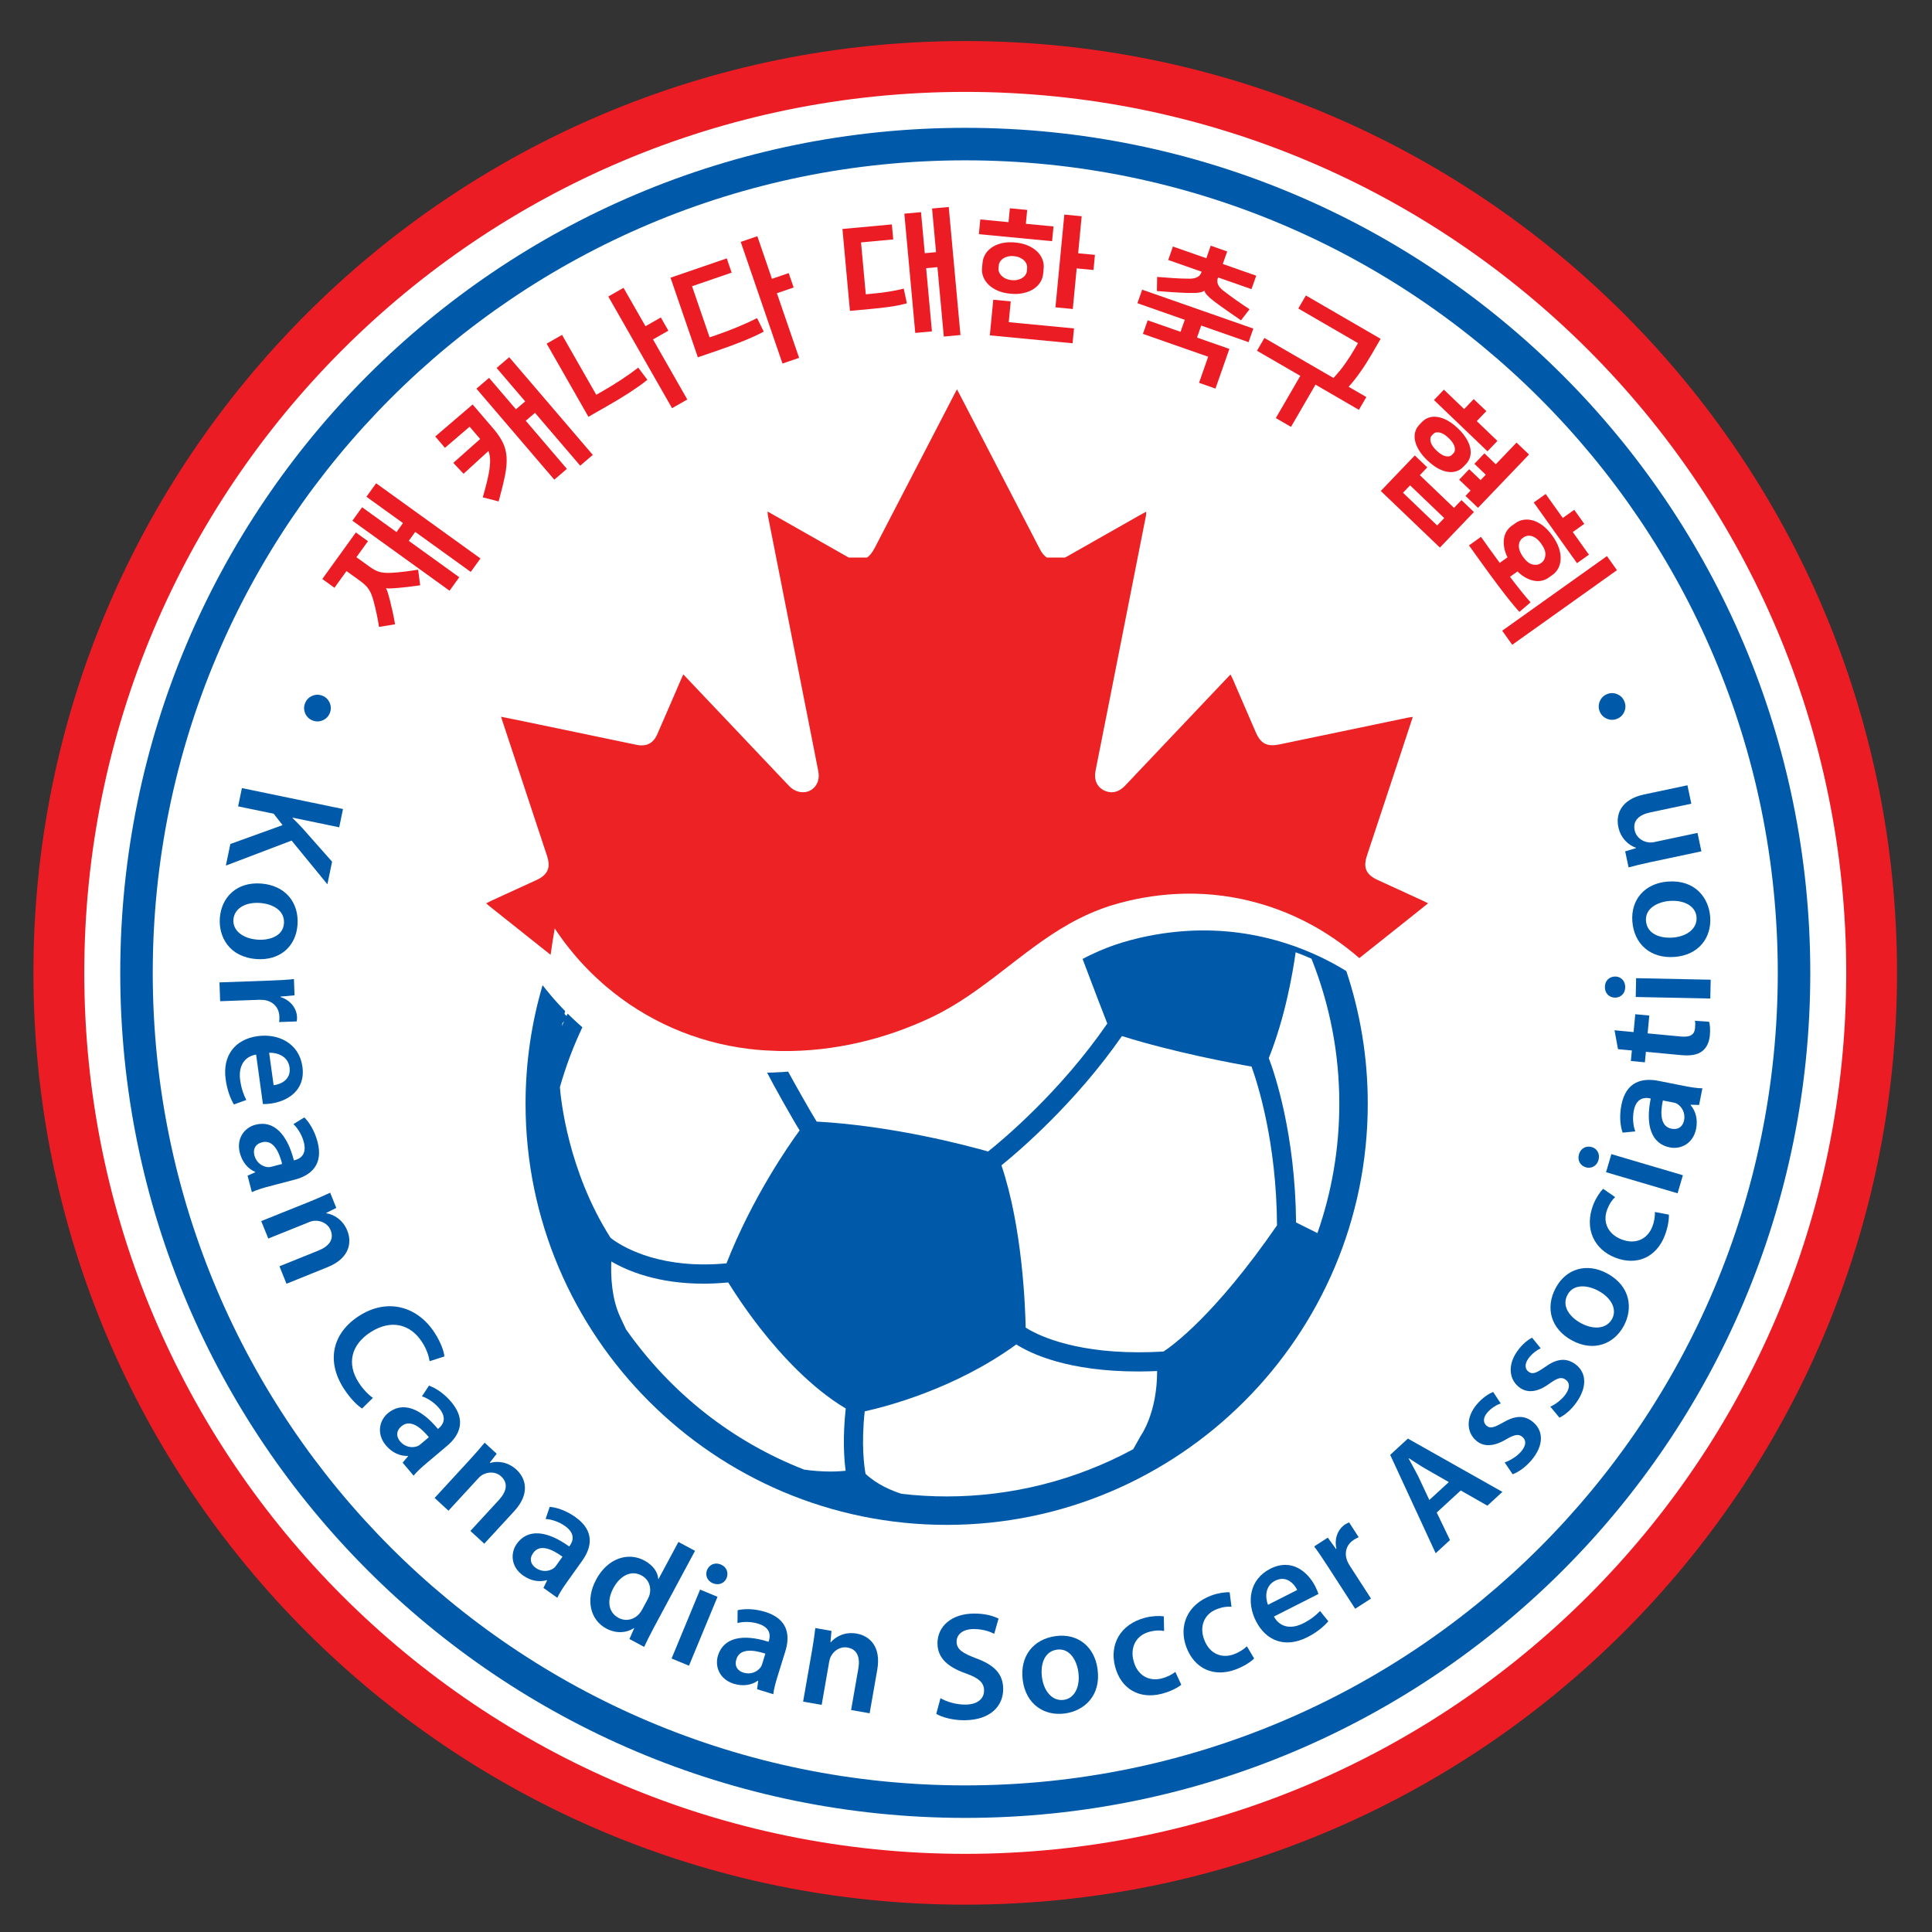<?xml version="1.0" encoding="utf-8"?>
<!-- Generator: Adobe Illustrator 25.4.1, SVG Export Plug-In . SVG Version: 6.00 Build 0)  -->
<svg version="1.1" xmlns="http://www.w3.org/2000/svg" xmlns:xlink="http://www.w3.org/1999/xlink" x="0px" y="0px"
	 viewBox="0 0 800 800" style="enable-background:new 0 0 800 800;" xml:space="preserve">
<rect x="0" y="0" width="800" height="800" fill="#333333" stroke="none"/>
<style type="text/css">
	.st0{display:none;}
	.st1{display:inline;}
	.st2{fill:#FFFFFF;}
	.st3{fill:#F6B856;}
	.st4{fill:#FF0000;}
	.st5{fill:#0350A0;}
	.st6{fill:#160D00;}
	.st7{fill:#C0C0C0;}
	.st8{fill:#4D4D4D;}
	.st9{fill:#424242;}
	.st10{fill:#0E0E0E;}
	.st11{fill:#EC1C24;}
	.st12{fill:#005AA9;}
	.st13{fill:#EC2224;}
</style>
<g id="Layer_1" class="st0">
</g>
<g id="Layer_2">
	<circle class="st2" cx="402" cy="403" r="375"/>
	<g>
		<path class="st11" d="M399.69,17C186.6,17,13.84,189.74,13.84,402.84c0,213.09,172.75,385.84,385.84,385.84
			s385.84-172.75,385.84-385.84C785.53,189.74,612.78,17,399.69,17 M399.69,753.3c-193.55,0-350.45-156.91-350.45-350.46
			c0-193.55,156.9-350.45,350.45-350.45c193.55,0,350.45,156.9,350.45,350.45C750.14,596.39,593.24,753.3,399.69,753.3"/>
		<path class="st12" d="M399.69,52.08c-193.72,0-350.77,157.04-350.77,350.76c0,193.72,157.04,350.77,350.77,350.77
			c193.72,0,350.77-157.04,350.77-350.77C750.45,209.12,593.41,52.08,399.69,52.08 M399.69,739.29
			c-185.82,0-336.44-150.63-336.44-336.45c0-185.81,150.63-336.45,336.44-336.45s336.45,150.64,336.45,336.45
			C736.14,588.66,585.5,739.29,399.69,739.29"/>
		<path class="st2" d="M399.69,38.05c-201.47,0-364.79,163.32-364.79,364.79c0,201.47,163.32,364.8,364.79,364.8
			s364.8-163.33,364.8-364.8C764.48,201.37,601.16,38.05,399.69,38.05 M399.69,752.75c-193.25,0-349.9-156.66-349.9-349.91
			c0-193.25,156.66-349.91,349.9-349.91c193.25,0,349.91,156.66,349.91,349.91C749.6,596.09,592.93,752.75,399.69,752.75"/>
		<g>
			<path class="st12" d="M126.36,295.34c-0.59-1.41-0.59-2.82-0.01-4.22c0.58-1.41,1.56-2.41,2.98-3c1.4-0.59,2.81-0.6,4.21-0.02
				c1.41,0.57,2.41,1.57,3,2.98c0.59,1.41,0.59,2.81,0.01,4.22c-0.58,1.41-1.57,2.4-2.97,2.99c-1.41,0.59-2.81,0.59-4.22,0.01
				C127.95,297.74,126.95,296.75,126.36,295.34z"/>
			<path class="st12" d="M142.03,335l-1.57,7.57l-19.25-3.99l-0.04,0.19c1.41,1.33,2.68,2.69,3.9,3.98l12.44,14.05l-1.94,9.37
				l-14.83-18.1l-27.21,10.35l1.85-8.94l21.63-7.81l-3.68-4.72L98.6,333.9l1.57-7.57L142.03,335z"/>
			<path class="st12" d="M106.27,397.13c-11.32-0.82-15.8-9.15-15.24-17c0.63-8.66,7.06-15,16.99-14.28
				c10.12,0.73,15.84,7.82,15.17,17.12C122.52,392.14,115.64,397.81,106.27,397.13z M107.64,373.9c-5.94-0.43-10.65,2.22-10.99,6.9
				c-0.32,4.43,3.76,7.84,10.02,8.29c4.8,0.35,10.53-1.4,10.91-6.71C117.97,376.87,112.76,374.27,107.64,373.9z"/>
			<path class="st12" d="M111.77,406.04c4.18-0.15,7.23-0.33,9.94-0.62l0.25,6.72l-5.82,0.53l0.01,0.18
				c4.36,1.37,6.71,4.9,6.84,8.26c0.03,0.76-0.01,1.2-0.13,1.84l-7.28,0.26c0.1-0.7,0.14-1.4,0.1-2.35
				c-0.14-3.67-2.57-6.19-6.14-6.75c-0.7-0.1-1.54-0.13-2.35-0.11l-16.03,0.58l-0.28-7.79L111.77,406.04z"/>
			<path class="st12" d="M106.05,436.67c-5.5,0.95-7.3,5.55-6.61,10.52c0.49,3.58,1.41,6.01,2.55,8.29l-5.13,1.86
				c-1.49-2.48-2.81-6.01-3.42-10.41c-1.37-9.92,3.92-16.6,13.27-17.89c8.48-1.17,17.17,2.88,18.52,12.67
				c1.37,9.93-6.34,14.32-13.06,15.25c-1.43,0.2-2.59,0.23-3.3,0.2L106.05,436.67z M113.3,449.36c2.84-0.32,7.31-2.22,6.6-7.38
				c-0.65-4.77-5.27-6.18-8.45-6.06L113.3,449.36z"/>
			<path class="st12" d="M111.34,491.27c-2.7,0.7-5.3,1.53-7.04,2.37l-1.79-6.81l3.17-1.42l-0.05-0.18c-2.8-1.17-5.27-3.86-6.3-7.78
				c-1.59-6.01,1.88-10.53,6.43-11.72c7.47-1.96,13.1,3.71,15.93,14.76l0.49-0.13c1.96-0.51,5-2.16,3.62-7.44
				c-0.77-2.94-2.5-5.77-4.31-7.45l4.52-2.77c1.92,1.86,4.23,5.38,5.48,10.11c2.5,9.56-2.84,13.92-9.4,15.64L111.34,491.27z
				 M116.82,481.96c-1.34-5.35-3.78-10.15-8.32-8.96c-2.94,0.77-3.79,3.03-3.16,5.42c0.8,3.07,3.33,4.7,5.67,4.87
				c0.6,0.04,1.15-0.11,1.7-0.25L116.82,481.96z"/>
			<path class="st12" d="M128.29,497.55c3.29-1.33,6.01-2.56,8.43-3.68l2.53,6.29l-4.15,2.08l0.07,0.17
				c2.76,0.39,6.72,2.42,8.64,7.18c2.02,5,0.87,11.47-8.19,15.12l-16.99,6.86l-2.92-7.23l16.17-6.52c4.12-1.66,6.62-4.45,5.03-8.39
				c-1.17-2.88-4.03-4.05-6.51-3.94c-0.69,0-1.62,0.24-2.43,0.57l-16.88,6.8l-2.92-7.23L128.29,497.55z"/>
			<path class="st12" d="M149.93,583.23c-1.74-1.06-4.79-3.92-7.6-8.3c-7.34-11.41-4.66-22.94,6.32-30.02
				c11.84-7.62,24.31-3.95,31.37,7.04c2.78,4.32,3.83,7.94,4,9.72l-6.12,1.97c-0.35-2.18-1.25-5-3.14-7.93
				c-4.7-7.3-12.69-9.63-21.33-4.07c-7.94,5.11-10.01,12.92-4.89,20.87c1.68,2.61,4,5.04,5.87,6.32L149.93,583.23z"/>
			<path class="st12" d="M176.61,605.88c-2.14,1.79-4.14,3.65-5.35,5.16l-4.54-5.39l2.25-2.64l-0.12-0.15
				c-3.03,0.15-6.42-1.23-9.03-4.33c-4-4.75-2.8-10.32,0.79-13.34c5.92-4.98,13.43-2.26,20.73,6.51l0.39-0.33
				c1.55-1.31,3.6-4.1,0.08-8.28c-1.96-2.33-4.73-4.14-7.09-4.89l2.9-4.43c2.54,0.85,6.13,3.05,9.27,6.79
				c6.36,7.57,3.4,13.8-1.79,18.16L176.61,605.88z M177.58,595.12c-3.5-4.26-7.77-7.55-11.36-4.53c-2.33,1.96-2.13,4.36-0.54,6.26
				c2.05,2.42,5.02,2.81,7.21,1.97c0.56-0.22,1-0.59,1.43-0.96L177.58,595.12z"/>
			<path class="st12" d="M194.64,604.32c2.41-2.61,4.33-4.89,6.04-6.94l4.99,4.59l-2.85,3.67l0.14,0.13
				c2.65-0.83,7.1-0.7,10.89,2.78c3.96,3.65,5.7,10-0.91,17.18l-12.41,13.48l-5.75-5.28l11.81-12.83c3.01-3.27,4.07-6.86,0.95-9.73
				c-2.29-2.11-5.37-1.93-7.57-0.77c-0.61,0.29-1.35,0.91-1.94,1.56l-12.33,13.39l-5.73-5.28L194.64,604.32z"/>
			<path class="st12" d="M234.66,655.27c-1.62,2.27-3.1,4.57-3.89,6.34l-5.74-4.09l1.52-3.12l-0.15-0.1
				c-2.9,0.89-6.52,0.41-9.83-1.94c-5.06-3.61-5.29-9.3-2.57-13.12c4.49-6.3,12.44-5.54,21.69,1.13l0.3-0.41
				c1.18-1.66,2.46-4.87-1.98-8.03c-2.48-1.77-5.61-2.83-8.09-2.96l1.7-5.01c2.67,0.19,6.7,1.42,10.67,4.25
				c8.06,5.74,6.74,12.51,2.81,18.03L234.66,655.27z M232.91,644.6c-4.46-3.25-9.41-5.37-12.13-1.55c-1.76,2.48-0.97,4.75,1.05,6.19
				c2.58,1.84,5.57,1.48,7.47,0.11c0.48-0.35,0.81-0.82,1.14-1.29L232.91,644.6z"/>
			<path class="st12" d="M287.8,642.16l-17.18,32.02c-1.5,2.8-3.01,5.87-3.89,7.77l-6.09-3.26l1.97-4.48l-0.12-0.06
				c-3.24,2.15-7.55,2.28-11.46,0.18c-6.54-3.51-8.71-11.8-4.22-20.18c4.84-9.14,13.44-11.5,19.98-7.99
				c3.75,2.01,5.62,4.96,5.77,7.63l0.11,0.06l8.25-15.36L287.8,642.16z M268.16,662.27c0.3-0.56,0.63-1.32,0.82-1.93
				c0.8-2.95-0.21-6.3-3.34-7.98c-4.41-2.37-8.97,0.22-11.67,5.26c-2.7,5.03-2.19,9.97,2.17,12.31c2.79,1.5,6.27,0.92,8.53-1.68
				c0.5-0.53,0.91-1.17,1.3-1.89L268.16,662.27z"/>
			<path class="st12" d="M278.09,686.75l11.81-28.53l7.21,2.98l-11.82,28.53L278.09,686.75z M300.88,653.43
				c-0.88,2.1-3.18,3.21-5.71,2.16c-2.4-0.99-3.26-3.41-2.38-5.52c0.92-2.23,3.26-3.25,5.67-2.25
				C300.92,648.85,301.73,651.18,300.88,653.43z"/>
			<path class="st12" d="M321.92,694.3c-0.83,2.67-1.52,5.3-1.71,7.24l-6.72-2.08l0.47-3.44l-0.18-0.06
				c-2.47,1.76-6.07,2.44-9.94,1.24c-5.93-1.84-7.93-7.17-6.55-11.65c2.29-7.39,10.08-9.16,20.96-5.72l0.15-0.48
				c0.6-1.93,0.81-5.39-4.4-7c-2.91-0.91-6.22-0.94-8.62-0.28l0.05-5.3c2.59-0.66,6.8-0.75,11.47,0.69
				c9.44,2.93,10.32,9.77,8.31,16.25L321.92,694.3z M316.92,684.73c-5.25-1.7-10.62-2.16-12,2.32c-0.91,2.91,0.56,4.82,2.92,5.55
				c3.03,0.94,5.75-0.34,7.14-2.24c0.35-0.49,0.52-1.03,0.69-1.58L316.92,684.73z"/>
			<path class="st12" d="M336.28,683.25c0.61-3.5,1-6.46,1.33-9.1l6.69,1.17l-0.42,4.63l0.19,0.03c1.79-2.13,5.6-4.43,10.66-3.55
				c5.31,0.93,10.21,5.32,8.53,14.95l-3.16,18.05l-7.68-1.34l3-17.18c0.76-4.37-0.29-7.97-4.47-8.7c-3.06-0.53-5.57,1.28-6.78,3.45
				c-0.36,0.59-0.65,1.5-0.81,2.37l-3.12,17.92l-7.69-1.34L336.28,683.25z"/>
			<path class="st12" d="M389.43,703.18c2.48,1.44,6.36,2.68,10.35,2.66c4.95-0.03,7.73-2.4,7.7-5.89c-0.03-3.23-2.19-5.12-7.6-7.05
				c-7.12-2.49-11.65-6.2-11.69-12.35c-0.06-7.04,5.74-12.34,15.07-12.41c4.63-0.03,8,0.96,10.22,2.09l-1.79,6.29
				c-1.59-0.81-4.58-2-8.58-1.96c-4.95,0.03-7.02,2.65-7,5.19c0.02,3.29,2.5,4.8,8.23,6.98c7.44,2.74,11.02,6.46,11.06,12.61
				c0.05,6.91-5.11,12.91-16.08,12.98c-4.57,0.03-9.28-1.2-11.63-2.65L389.43,703.18z"/>
			<path class="st12" d="M454.47,691.11c1.53,11.24-5.7,17.34-13.5,18.4c-8.6,1.17-16.13-3.82-17.46-13.69
				c-1.36-10.05,4.4-17.1,13.63-18.35C446.25,676.23,453.22,681.81,454.47,691.11z M431.46,694.54c0.8,5.91,4.36,9.97,9.01,9.34
				c4.4-0.59,6.89-5.28,6.05-11.51c-0.65-4.77-3.53-10.01-8.81-9.29C432.24,683.82,430.77,689.46,431.46,694.54z"/>
			<path class="st12" d="M489.15,697.62c-1.41,1.15-4.32,2.76-8.07,3.73c-9.33,2.41-16.97-2.03-19.36-11.31
				c-2.33-8.96,2.02-17.48,12.53-20.2c2.76-0.71,5.74-0.83,7.66-0.54l0.12,6.06c-1.39-0.29-3.31-0.39-6.01,0.31
				c-5.77,1.5-8.11,6.62-6.63,12.07c1.58,6.14,6.48,8.6,11.63,7.27c2.58-0.67,4.34-1.71,5.66-2.71L489.15,697.62z"/>
			<path class="st12" d="M519.32,686.74c-1.28,1.29-4.02,3.2-7.64,4.54c-9.02,3.37-17.08-0.25-20.43-9.22
				c-3.24-8.68,0.2-17.61,10.36-21.4c2.67-1,5.62-1.43,7.56-1.33l0.76,6.01c-1.41-0.15-3.34-0.04-5.94,0.93
				c-5.59,2.08-7.38,7.42-5.35,12.69c2.21,5.94,7.34,7.89,12.33,6.02c2.5-0.93,4.13-2.16,5.34-3.28L519.32,686.74z"/>
			<path class="st12" d="M527.5,669.38c2.7,4.89,7.63,5.09,12.1,2.82c3.22-1.63,5.23-3.29,7-5.11l3.43,4.23
				c-1.86,2.22-4.77,4.62-8.73,6.63c-8.93,4.53-16.98,1.71-21.25-6.72c-3.87-7.63-2.88-17.16,5.95-21.64
				c8.93-4.53,15.6,1.33,18.67,7.38c0.66,1.3,1.06,2.38,1.27,3.06L527.5,669.38z M537.14,658.38c-1.24-2.58-4.49-6.19-9.12-3.84
				c-4.3,2.18-4.13,7-2.98,9.97L537.14,658.38z"/>
			<path class="st12" d="M549.79,648.58c-2.28-3.51-3.98-6.04-5.62-8.23l5.64-3.65l3.43,4.73l0.16-0.1
				c-1.06-4.45,0.78-8.28,3.6-10.1c0.64-0.41,1.04-0.6,1.65-0.83l3.96,6.13c-0.66,0.27-1.28,0.59-2.07,1.11
				c-3.09,2-4,5.38-2.66,8.74c0.27,0.65,0.66,1.38,1.11,2.07l8.71,13.48l-6.55,4.23L549.79,648.58z"/>
			<path class="st12" d="M594.92,626.31l5.49,11.4l-5.93,5.45l-18.83-40.73l7.33-6.74l39.13,22.07l-6.21,5.71l-11.04-6.3
				L594.92,626.31z M599.93,613.7l-9.59-5.48c-2.36-1.36-4.85-3.03-6.99-4.42l-0.09,0.08c1.2,2.25,2.71,4.92,3.91,7.25l4.69,9.98
				L599.93,613.7z"/>
			<path class="st12" d="M623.04,605.56c1.93-0.61,5.03-2.39,6.83-4.51c2.21-2.61,2.1-4.72,0.55-6.03c-1.6-1.36-3.19-1.05-6.72,0.95
				c-5.45,3.28-9.56,3.02-12.36,0.64c-4.16-3.53-4.43-9.67,0.21-15.13c2.22-2.61,4.78-4.34,6.74-5.09l3.13,4.74
				c-1.4,0.47-3.82,1.74-5.58,3.82c-1.81,2.12-1.73,4.19-0.28,5.42c1.5,1.28,3.12,0.74,6.78-1.31c5.15-3.03,8.97-3.11,12.49-0.2
				c4.3,3.65,4.55,9.62-0.75,15.85c-2.42,2.85-5.28,4.83-7.72,5.75L623.04,605.56z"/>
			<path class="st12" d="M641.95,582.47c1.87-0.79,4.77-2.86,6.36-5.16c1.95-2.81,1.62-4.89-0.04-6.05c-1.73-1.2-3.28-0.73-6.59,1.6
				c-5.1,3.79-9.23,3.93-12.24,1.84c-4.48-3.11-5.35-9.19-1.26-15.08c1.96-2.81,4.34-4.79,6.22-5.72l3.57,4.41
				c-1.35,0.61-3.63,2.11-5.18,4.35c-1.59,2.29-1.32,4.34,0.25,5.42c1.61,1.12,3.17,0.43,6.62-1.96c4.83-3.51,8.63-3.97,12.41-1.42
				c4.64,3.22,5.48,9.13,0.81,15.85c-2.14,3.07-4.78,5.33-7.13,6.48L641.95,582.47z"/>
			<path class="st12" d="M665.42,527.27c10,5.37,10.7,14.8,6.97,21.73c-4.11,7.65-12.56,10.81-21.34,6.11
				c-8.94-4.8-11.27-13.6-6.86-21.81C648.55,525.19,657.15,522.83,665.42,527.27z M654.7,547.93c5.26,2.82,10.62,2.32,12.84-1.82
				c2.1-3.91-0.23-8.69-5.77-11.66c-4.24-2.28-10.18-3.02-12.69,1.68C646.47,540.99,650.17,545.5,654.7,547.93z"/>
			<path class="st12" d="M691.03,502.95c0.11,1.81-0.31,5.12-1.7,8.73c-3.51,8.97-11.59,12.56-20.51,9.07
				c-8.62-3.37-12.99-11.88-9.05-21.98c1.04-2.66,2.69-5.14,4.04-6.52l4.99,3.45c-1.05,0.95-2.25,2.45-3.26,5.05
				c-2.17,5.55,0.61,10.45,5.89,12.45c5.91,2.31,10.77-0.21,12.72-5.17c0.97-2.48,1.15-4.52,1.11-6.17L691.03,502.95z"/>
			<path class="st12" d="M659.13,474.97c2.18,0.64,3.52,2.83,2.75,5.44c-0.74,2.49-3.04,3.6-5.23,2.95c-2.3-0.68-3.57-2.91-2.83-5.4
				C654.57,475.41,656.79,474.35,659.13,474.97z M694.65,494.12l-29.62-8.74l2.21-7.48l29.61,8.74L694.65,494.12z"/>
			<path class="st12" d="M697.56,449.7c2.74,0.54,5.44,0.94,7.37,0.94l-1.37,6.9l-3.47-0.1l-0.04,0.19
				c2.01,2.27,3.06,5.78,2.28,9.76c-1.21,6.1-6.3,8.65-10.91,7.73c-7.59-1.5-10.17-9.05-7.89-20.24l-0.5-0.1
				c-1.99-0.39-5.45-0.23-6.51,5.12c-0.59,2.99-0.27,6.28,0.63,8.59L671.9,469c-0.93-2.51-1.46-6.69-0.51-11.48
				c1.92-9.7,8.63-11.28,15.29-9.97L697.56,449.7z M688.56,455.68c-1.14,5.39-1.04,10.78,3.56,11.69c2.99,0.59,4.74-1.07,5.22-3.5
				c0.61-3.11-0.95-5.68-2.98-6.86c-0.52-0.3-1.09-0.41-1.64-0.52L688.56,455.68z"/>
			<path class="st12" d="M668.54,426.61l7.89,0.75l0.7-7.39l5.81,0.55l-0.69,7.38l13.57,1.28c3.79,0.36,5.77-0.47,6.05-3.44
				c0.14-1.39,0.14-2.15-0.03-3.06l5.88,0.42c0.34,1.18,0.52,3.29,0.29,5.7c-0.27,2.9-1.44,5.15-3.15,6.45
				c-1.93,1.54-4.85,2.03-8.88,1.64l-14.45-1.36l-0.41,4.35l-5.81-0.55l0.41-4.35l-5.74-0.54L668.54,426.61z"/>
			<path class="st12" d="M668.88,404.35c2.29,0.04,4.15,1.8,4.09,4.53c-0.05,2.6-1.98,4.27-4.27,4.22
				c-2.41-0.05-4.21-1.86-4.15-4.46C664.59,405.97,666.46,404.37,668.88,404.35z M708.2,413.47l-30.88-0.64l0.16-7.79l30.88,0.64
				L708.2,413.47z"/>
			<path class="st12" d="M690.56,365.04c11.32-0.87,16.99,6.71,17.59,14.56c0.66,8.66-4.76,15.88-14.69,16.64
				c-10.12,0.77-16.82-5.39-17.54-14.69C675.23,372.38,681.21,365.76,690.56,365.04z M692.66,388.23c5.94-0.46,10.2-3.77,9.84-8.45
				c-0.34-4.43-4.88-7.19-11.14-6.72c-4.8,0.36-10.2,2.95-9.79,8.25C681.99,386.82,687.54,388.62,692.66,388.23z"/>
			<path class="st12" d="M683.3,357.02c-3.48,0.73-6.36,1.47-8.94,2.15l-1.41-6.64l4.46-1.33l-0.04-0.19
				c-2.64-0.87-6.2-3.55-7.26-8.58c-1.11-5.27,1.14-11.45,10.69-13.47l17.93-3.79l1.61,7.63l-17.05,3.61
				c-4.34,0.92-7.29,3.22-6.41,7.38c0.64,3.04,3.25,4.69,5.72,5.01c0.68,0.12,1.64,0.04,2.5-0.14l17.8-3.77l1.61,7.63L683.3,357.02z
				"/>
			<path class="st12" d="M669.64,287.44c1.41,0.58,2.4,1.58,2.98,2.99c0.58,1.41,0.58,2.82-0.01,4.23c-0.59,1.4-1.59,2.4-2.99,2.97
				c-1.41,0.58-2.82,0.58-4.22-0.01c-1.41-0.59-2.4-1.59-2.98-2.99c-0.58-1.41-0.58-2.82,0.01-4.22c0.59-1.41,1.59-2.4,2.99-2.98
				C666.81,286.85,668.23,286.85,669.64,287.44z"/>
		</g>
		<g>
			<path class="st11" d="M133.46,239.75l13.89-19.27l5.02,3.61l-4.79,6.64l5.49,3.95c0.79,0.58,1.55,1.04,2.23,1.4
				c0.69,0.35,1.38,0.62,2.07,0.79c0.7,0.17,1.43,0.28,2.2,0.32c0.78,0.04,1.62,0.04,2.55,0c1.71-0.09,3.54-0.26,5.52-0.51
				c1.96-0.25,3.8-0.51,5.5-0.79l0.85,6.47c-1.58,0.23-3.16,0.44-4.76,0.63c-1.59,0.19-3.07,0.35-4.42,0.46
				c-1.05,0.08-2.02,0.15-2.89,0.2c-0.88,0.05-1.57,0.02-2.05-0.1l-0.03,0.04c0.26,0.43,0.52,1.08,0.78,1.95
				c0.27,0.88,0.54,1.86,0.83,2.97c0.37,1.44,0.75,3.06,1.14,4.84c0.39,1.79,0.72,3.51,0.99,5.16l-6.64,1.08
				c-0.23-1.62-0.56-3.42-0.98-5.4c-0.41-1.97-0.86-3.8-1.33-5.51c-0.26-0.94-0.54-1.79-0.84-2.55c-0.31-0.76-0.66-1.45-1.07-2.08
				c-0.42-0.63-0.93-1.23-1.52-1.8c-0.6-0.57-1.33-1.17-2.19-1.8l-5.54-3.98l-4.98,6.92L133.46,239.75z M164.19,220.32l2.68-3.72
				l-15.14-10.91l4.02-5.57l43.2,31.13l-4.02,5.57l-22.99-16.57l-2.67,3.71l20.9,15.06l-4.02,5.58l-40.23-28.99l4.02-5.57
				L164.19,220.32z"/>
			<path class="st11" d="M204.32,177.53c1.76,2.05,3.08,4,3.95,5.85c0.87,1.84,1.37,3.86,1.5,6.07c0.13,2.2-0.11,4.75-0.7,7.64
				c-0.59,2.89-1.46,6.4-2.59,10.54l-6.56-1.69c0.75-2.65,1.36-4.96,1.84-6.96c0.48-1.99,0.81-3.75,1-5.27
				c0.18-1.52,0.23-2.82,0.14-3.92c-0.09-1.11-0.3-2.12-0.64-3.04l-10.31,9.43l-4.25-4.51l11.12-9.89l-4.36-5.09l-10.22,8.75
				l-4.02-4.7l15.49-13.25L204.32,177.53z M213.64,169.48l3.83-3.27l-11.84-13.84l5.22-4.46l34.62,40.46l-5.22,4.46l-18.72-21.88
				l-3.83,3.27l17.04,19.93l-5.22,4.47l-32.24-37.68l5.23-4.47L213.64,169.48z"/>
			<path class="st11" d="M246.9,163.47l2.68-1.53c2.39-1.36,4.9-2.9,7.52-4.62c2.62-1.71,5.02-3.42,7.18-5.09l3.79,5.03
				c-1.05,0.86-2.23,1.76-3.54,2.68c-1.32,0.93-2.72,1.87-4.19,2.83c-1.48,0.95-2.99,1.89-4.53,2.81c-1.55,0.93-3.07,1.82-4.6,2.69
				l-7.56,4.31l-17.29-30.28l6.37-3.63L246.9,163.47z M267.28,135.08l6.36-3.63l3.12,5.47l-6.36,3.63l14.2,24.87l-6.32,3.6
				l-26.4-46.24l6.31-3.6L267.28,135.08z"/>
			<path class="st11" d="M277.65,114.99l23.29-8l2.02,5.9l-16.4,5.63l7.27,21.17l3.41-1.17c2.6-0.9,5.35-1.94,8.24-3.14
				c2.9-1.2,5.58-2.42,8.01-3.65l2.76,5.58c-1.19,0.65-2.51,1.31-3.98,1.97c-1.46,0.67-3.02,1.33-4.64,1.99
				c-1.63,0.66-3.29,1.3-4.97,1.92c-1.69,0.62-3.35,1.21-5.02,1.78l-8.67,2.98L277.65,114.99z M319.65,115.46l6.93-2.38l2.05,5.96
				l-6.93,2.38l9.19,26.75l-6.88,2.36l-17.29-50.36l6.88-2.36L319.65,115.46z"/>
			<path class="st11" d="M369.3,92.93l0.57,6.21l-13.34,1.23l1.97,21.49l1.65-0.15c2.32-0.21,4.65-0.48,7-0.82
				c2.34-0.33,4.7-0.79,7.06-1.39l1.31,6.09c-2.28,0.63-4.72,1.12-7.31,1.48c-2.6,0.35-5.08,0.64-7.49,0.85l-8.78,0.81l-3.1-33.92
				L369.3,92.93z M382.93,104.84l4.67-0.43l-1.65-18.07l6.9-0.63l4.86,53.02l-6.9,0.63l-2.64-28.74l-4.67,0.43l2.39,26.17l-6.9,0.64
				l-4.52-49.38l6.9-0.63L382.93,104.84z"/>
			<path class="st11" d="M424.78,92.67l11.46,1.1l-0.59,6.1l-30.32-2.9l0.59-6.1l11.69,1.12l0.55-5.75l7.18,0.69L424.78,92.67z
				 M418.38,121.62c-2.02-0.19-3.78-0.62-5.28-1.28c-1.51-0.66-2.76-1.48-3.76-2.46c-1-0.98-1.73-2.06-2.19-3.26
				c-0.46-1.19-0.63-2.44-0.5-3.73l0.21-2.16c0.12-1.3,0.52-2.48,1.2-3.57c0.67-1.09,1.6-2.01,2.76-2.79
				c1.17-0.77,2.56-1.34,4.16-1.7c1.61-0.37,3.42-0.45,5.43-0.26c1.97,0.19,3.73,0.61,5.26,1.28c1.52,0.66,2.79,1.49,3.79,2.46
				c1,0.98,1.73,2.06,2.19,3.26c0.46,1.19,0.63,2.44,0.51,3.73l-0.2,2.16c-0.13,1.29-0.53,2.48-1.2,3.57
				c-0.68,1.09-1.6,2.01-2.77,2.78c-1.17,0.77-2.57,1.34-4.2,1.7C422.15,121.73,420.36,121.82,418.38,121.62z M417.71,133.41
				l27.01,2.58l-0.59,6.15l-34.26-3.27l1.42-14.76l7.23,0.69L417.71,133.41z M419.87,106.07c-0.95-0.1-1.81-0.04-2.58,0.15
				c-0.76,0.19-1.42,0.48-1.95,0.85c-0.53,0.38-0.95,0.79-1.24,1.27c-0.29,0.47-0.47,0.95-0.51,1.44l-0.13,1.37
				c-0.05,0.49,0.03,1,0.23,1.52c0.2,0.52,0.53,1.01,0.98,1.48c0.46,0.46,1.04,0.87,1.75,1.2c0.72,0.34,1.55,0.55,2.51,0.65
				c0.95,0.09,1.8,0.04,2.57-0.16c0.77-0.2,1.42-0.48,1.95-0.85c0.53-0.37,0.95-0.79,1.24-1.26c0.29-0.47,0.47-0.95,0.51-1.45
				l0.13-1.36c0.04-0.5-0.03-1-0.23-1.52c-0.2-0.52-0.52-1.01-0.98-1.48c-0.45-0.46-1.04-0.86-1.76-1.21
				C421.65,106.37,420.82,106.16,419.87,106.07z M446.44,104.87l6.95,0.66l-0.6,6.27l-6.96-0.66l-1.61,16.81l-7.18-0.69l3.68-38.41
				l7.18,0.69L446.44,104.87z"/>
			<path class="st11" d="M475.23,132.63l13.61,4.77l1.75-4.97l-19.61-6.88l1.97-5.61l46.03,16.12l-1.97,5.62l-19.61-6.87l-1.74,4.97
				l13.4,4.7l-5.76,16.42l-6.8-2.38l3.78-10.81l-27.02-9.46L475.23,132.63z M485.68,102.08l13.84,4.85l1.82-5.19l6.81,2.38
				l-1.82,5.19l13.84,4.85l-1.96,5.56l-13.83-4.84l-0.11,0.32c-0.29,0.83-0.27,1.67,0.06,2.51c0.33,0.84,0.99,1.66,1.96,2.45
				c1.91,1.48,3.78,2.86,5.61,4.15c1.84,1.29,3.67,2.54,5.51,3.75l-3.54,4.58c-1.7-1.16-3.5-2.41-5.42-3.75
				c-1.92-1.34-3.69-2.62-5.33-3.83c-1.44-1.08-2.52-2.01-3.24-2.8c-0.71-0.79-1.09-1.42-1.13-1.88l-0.05-0.02
				c-0.32,0.33-1.03,0.59-2.12,0.77c-1.1,0.18-2.54,0.24-4.34,0.18c-2.12-0.06-4.33-0.16-6.6-0.31c-2.27-0.15-4.47-0.31-6.59-0.49
				l0.1-5.85c2.05,0.15,4.21,0.31,6.47,0.48c2.27,0.17,4.62,0.25,7.05,0.26c2.59-0.03,4.19-0.88,4.78-2.57l0.11-0.33l-13.82-4.84
				L485.68,102.08z"/>
			<path class="st11" d="M552.16,156.51c1.87-2,3.5-4,4.9-5.99c1.39-1.99,2.75-4.13,4.08-6.41l1.18-2.03l-24.72-14.33l3.14-5.4
				l30.95,17.95l-3.65,6.29c-1.5,2.58-3.07,5.05-4.74,7.42c-1.65,2.36-3.28,4.42-4.86,6.15l7.33,4.25l-3.07,5.3l-17.98-10.43
				l-10.14,17.48l-6.29-3.65l10.14-17.48l-17.94-10.39l3.08-5.3L552.16,156.51z"/>
			<path class="st11" d="M610.32,212.02l-14.09,14.72l-24.48-23.44l14.09-14.72l5.17,4.95l-3.08,3.23l14.14,13.54l3.09-3.22
				L610.32,212.02z M595.1,217.58l2.93-3.06l-14.14-13.54l-2.93,3.06L595.1,217.58z M591.03,190.62c-1.46-1.4-2.62-2.79-3.45-4.18
				c-0.84-1.39-1.39-2.71-1.65-3.99c-0.25-1.28-0.23-2.47,0.07-3.58c0.3-1.11,0.86-2.09,1.68-2.95l1.19-1.24
				c0.82-0.85,1.78-1.45,2.88-1.8c1.1-0.35,2.28-0.42,3.58-0.21c1.28,0.2,2.64,0.69,4.06,1.46c1.42,0.78,2.86,1.87,4.32,3.27
				c1.47,1.4,2.61,2.79,3.45,4.17c0.84,1.39,1.39,2.72,1.65,3.99c0.25,1.28,0.23,2.47-0.07,3.59c-0.3,1.11-0.86,2.1-1.68,2.96
				l-1.19,1.24c-0.82,0.86-1.79,1.46-2.88,1.8c-1.1,0.35-2.29,0.42-3.57,0.22c-1.29-0.2-2.65-0.69-4.07-1.47
				C593.93,193.11,592.49,192.01,591.03,190.62z M599.86,181.39c-1.38-1.32-2.64-2.09-3.78-2.3c-1.14-0.22-1.98-0.04-2.53,0.54
				l-0.72,0.74c-0.55,0.58-0.7,1.43-0.43,2.56c0.27,1.13,1.09,2.35,2.47,3.67c1.38,1.32,2.64,2.09,3.77,2.31
				c1.14,0.22,1.99,0.04,2.55-0.54l0.71-0.74c0.56-0.58,0.7-1.43,0.43-2.56C602.07,183.94,601.24,182.71,599.86,181.39z
				 M611.5,174.38l8.56,8.2l-4.12,4.3l-22.17-21.23l4.12-4.3l8.39,8.04l3.96-4.14l5.22,4.99L611.5,174.38z M608.92,203.14
				l-4.71-4.51l4.15-4.35l4.72,4.52l2.14-2.23l-4.71-4.51l4.15-4.34l4.72,4.52l8.59-8.98l5.17,4.95l-21.14,22.08l-5.17-4.95
				L608.92,203.14z"/>
			<path class="st11" d="M613.24,222.29c1.47,2.05,2.83,3.97,4.11,5.76c1.27,1.79,2.49,3.46,3.65,5.02l3.22-2.29
				c-0.73-1.49-1.2-2.9-1.4-4.24c-0.2-1.33-0.21-2.56-0.02-3.68c0.19-1.12,0.56-2.1,1.11-2.97c0.55-0.86,1.24-1.59,2.05-2.16
				l1.68-1.19c0.94-0.66,2-1.1,3.22-1.3c1.21-0.21,2.49-0.13,3.83,0.25c1.36,0.38,2.72,1.08,4.11,2.1c1.38,1.03,2.73,2.46,4.04,4.3
				c1.29,1.8,2.19,3.53,2.72,5.19c0.53,1.66,0.75,3.19,0.66,4.59c-0.09,1.4-0.42,2.63-1.01,3.71c-0.59,1.08-1.35,1.95-2.28,2.61
				l-1.68,1.2c-0.81,0.57-1.71,0.98-2.71,1.23c-1,0.24-2.06,0.27-3.18,0.08c-1.12-0.18-2.28-0.6-3.47-1.22
				c-1.19-0.62-2.37-1.51-3.51-2.66l-3.12,2.22c1.72,2.29,3.27,4.29,4.66,6c1.38,1.71,2.67,3.24,3.86,4.59l-4.64,3.94
				c-1.11-1.22-2.34-2.68-3.7-4.36c-1.37-1.68-2.89-3.63-4.58-5.88c-1.7-2.24-3.58-4.79-5.65-7.64c-2.09-2.86-4.39-6.07-6.94-9.64
				L613.24,222.29z M626.18,266.99l-4.15-5.83l43.37-30.89l4.15,5.83L626.18,266.99z M638.21,225.17c-0.64-0.9-1.3-1.62-1.98-2.14
				c-0.68-0.52-1.34-0.87-1.98-1.05c-0.64-0.17-1.24-0.21-1.8-0.11c-0.57,0.09-1.05,0.29-1.46,0.58l-0.56,0.4
				c-0.44,0.31-0.78,0.71-1.04,1.21c-0.27,0.48-0.42,1.06-0.46,1.73c-0.04,0.66,0.07,1.4,0.35,2.21c0.27,0.81,0.73,1.67,1.37,2.57
				c1.28,1.8,2.6,2.86,3.94,3.17c1.34,0.3,2.43,0.16,3.28-0.44l0.55-0.39c0.84-0.6,1.33-1.59,1.48-2.96
				C640.07,228.56,639.5,226.98,638.21,225.17z M647.11,214.48l4.75-3.39l4.16,5.83l-4.76,3.39l6.68,9.37L653,233.2l-17.91-25.13
				l4.94-3.52L647.11,214.48z"/>
		</g>
		<path class="st2" d="M243.56,402.91c-1.54-1.51-3.02-3.07-4.48-4.66"/>
		<path class="st2" d="M245.01,404.31c-0.49-0.46-0.98-0.93-1.46-1.4"/>
		<path class="st2" d="M249.49,408.33c-0.52-0.44-1.03-0.88-1.54-1.33"/>
		<path class="st2" d="M334.87,306.05l0.02,0.01c-0.01-0.01-0.01-0.01-0.01-0.01L334.87,306.05z"/>
		<path class="st13" d="M589.27,373.01c-4.11-1.89-8.23-3.78-12.35-5.67c-2.16-0.99-4.32-1.98-6.48-2.97
			c-0.67-0.3-1.26-0.62-1.78-0.96c-3.31-2.08-4.07-4.82-2.63-9.14c4.32-13.07,8.65-26.14,12.98-39.21c0.46-1.39,0.92-2.78,1.38-4.17
			c1.52-4.61,3.05-9.26,4.62-14.04c-0.78,0.11-1.32,0.17-1.83,0.27c-17.81,3.71-35.63,7.43-53.44,11.14
			c-1.86,0.38-3.39,0.44-4.69,0.13c-2.23-0.53-3.75-2.15-5.02-5.08c-1.79-4.13-3.58-8.27-5.37-12.4c-1.4-3.25-2.81-6.51-4.22-9.77
			c-0.26-0.58-0.57-1.14-0.92-1.85c-0.7,0.73-1.22,1.27-1.73,1.81c-8.49,8.96-16.98,17.91-25.46,26.86
			c-0.48,0.51-0.95,1.01-1.43,1.51c-0.48,0.5-0.95,1-1.43,1.51c-2.63,2.78-5.26,5.55-7.9,8.33c-0.46,0.49-0.92,0.98-1.39,1.47
			c-0.46,0.49-0.93,0.98-1.4,1.48c-1,1.05-1.98,2.09-2.98,3.14c-2.38,2.5-5.17,3.24-7.88,2.22c-0.25-0.1-0.5-0.18-0.74-0.3
			c-2.94-1.48-4.26-4.43-3.58-7.96c0.68-3.39,1.35-6.78,2.01-10.17c0.15-0.76,0.3-1.52,0.46-2.27c0.14-0.75,0.3-1.51,0.44-2.26
			c0.32-1.6,0.64-3.2,0.95-4.8c0.13-0.67,0.26-1.35,0.4-2.02c0.14-0.67,0.27-1.35,0.41-2.02c4.27-21.65,8.55-43.3,12.82-64.95
			c0.66-3.3,1.31-6.6,1.96-9.9c0.5-2.47,0.99-4.95,1.47-7.43c0.09-0.47,0.06-0.97,0.09-1.66c-0.97,0.53-1.7,0.91-2.42,1.32
			c-10.14,5.76-20.27,11.53-30.42,17.26c-0.25,0.14-0.5,0.28-0.76,0.41h-7.57c-1.1-0.76-2.04-1.91-2.85-3.48
			c-11.07-21.35-22.13-42.7-33.2-64.05c-0.33-0.64-0.68-1.27-1.13-2.1c-0.45,0.84-0.78,1.44-1.09,2.04
			c-11.01,21.23-22.01,42.47-33.02,63.7c-0.93,1.77-1.96,3.06-3.11,3.89h-7.55c-0.29-0.14-0.58-0.3-0.89-0.47
			c-7.32-4.15-14.64-8.32-21.96-12.47c-3.53-2.01-7.06-4-10.8-6.12c0.05,0.73,0.03,1.2,0.12,1.65c0.5,2.5,0.99,5.01,1.48,7.51
			c0.66,3.31,1.31,6.61,1.96,9.91c4.08,20.64,8.15,41.28,12.21,61.93c0.13,0.67,0.27,1.34,0.4,2c0.13,0.67,0.26,1.34,0.4,2.01
			c0.6,3.09,1.21,6.17,1.82,9.25c0,0.01,0,0.01,0,0.01c0.86,4.41,1.74,8.81,2.6,13.22c0.26,1.29,0.27,2.76-0.09,4.01
			c-0.69,2.29-2.29,3.79-4.19,4.42c-2.47,0.81-5.5,0.13-7.78-2.25c-5.59-5.87-11.16-11.75-16.73-17.64
			c-0.48-0.5-0.96-1.01-1.44-1.52c-0.48-0.51-0.96-1.01-1.43-1.52c-3.4-3.59-6.79-7.17-10.19-10.75c-4.63-4.88-9.26-9.76-14.04-14.8
			c-0.36,0.8-0.64,1.4-0.91,2.02c-1.39,3.23-2.79,6.45-4.18,9.68c-1.88,4.35-3.77,8.71-5.67,13.06c-1.08,2.47-2.65,3.93-4.73,4.44
			c-1.11,0.26-2.35,0.28-3.75-0.01c-15.52-3.21-31.02-6.46-46.54-9.69c-3.15-0.66-6.29-1.28-9.67-1.96
			c0.32,1.02,0.52,1.67,0.73,2.31c1.31,3.92,2.6,7.86,3.9,11.79c4.8,14.51,9.61,29.02,14.4,43.53c1.39,4.19,0.61,6.97-2.63,9.04
			c-0.52,0.33-1.09,0.64-1.73,0.94c-2.19,1.01-4.38,2.01-6.57,3.01c-4.09,1.87-8.17,3.74-12.26,5.62c-0.64,0.3-1.27,0.64-2.02,1.02
			c0.52,0.45,0.87,0.78,1.24,1.08c2.19,1.75,4.39,3.5,6.59,5.24c6.28,5,12.56,10,18.85,15c0.51-3.63,1.08-7.27,1.71-10.93
			c0.75,1.15,1.54,2.27,2.32,3.38c0.45,0.64,0.91,1.27,1.38,1.9c0.46,0.63,0.94,1.25,1.41,1.86c0.87,1.11,1.74,2.2,2.65,3.28
			c0.49,0.59,0.99,1.19,1.5,1.77c0.49,0.56,0.99,1.11,1.48,1.66c1.46,1.6,2.95,3.15,4.48,4.66c0.48,0.47,0.96,0.94,1.46,1.4
			c0.96,0.92,1.95,1.82,2.94,2.7c0.51,0.45,1.02,0.89,1.54,1.33c16.53,14.09,37,23.25,59.33,25.96c1.65,0.2,3.31,0.36,4.98,0.49
			c0.72,0.06,1.42,0.09,2.15,0.13c1.42,0.09,2.83,0.15,4.25,0.2c0.72,0.02,1.46,0.04,2.18,0.05c21.34,0.25,42.68-4.83,61.87-13.93
			c21.53-10.21,37.08-27.48,57.26-38.82c0.6-0.33,1.19-0.66,1.8-0.99c0.6-0.32,1.2-0.63,1.81-0.94c4.45-2.27,9.15-4.24,14.19-5.76
			c8.43-2.55,17.19-4.08,26-4.57c21.55-1.21,42.04,4.26,59.47,14.48c1.06,0.62,2.1,1.28,3.13,1.93c1.05,0.66,2.09,1.35,3.11,2.04
			c3.65,2.49,7.15,5.18,10.47,8.08c6.71-5.34,13.41-10.66,20.13-16.01c0.15-0.12,0.3-0.24,0.45-0.36c2.6-2.06,5.18-4.14,7.9-6.31
			C590.48,373.6,589.88,373.29,589.27,373.01z"/>
		<path class="st12" d="M557.49,402.11c-0.89-0.55-1.78-1.09-2.7-1.62c-0.88-0.51-1.78-1.01-2.67-1.5
			c-1.63-0.88-3.27-1.73-4.94-2.53c-4.62-2.22-9.39-4.13-14.3-5.72c-12.78-4.14-26.5-6.09-40.65-5.3
			c-9.36,0.52-18.64,2.14-27.6,4.85c-4.48,1.35-8.69,3.05-12.72,4.97c-0.61,0.29-1.22,0.59-1.83,0.89
			c-0.61,0.31-1.21,0.62-1.81,0.93c4.37,11.65,8.48,22.24,10.24,26.75c-19.4,28.14-43,47.91-49.36,52.98
			c-8.15-2.32-39.1-10.64-70.99-12.39c-2.25-3.54-9.99-17.29-11.81-20.69c-0.73,0.06-1.46,0.13-2.19,0.17
			c-1.42,0.09-2.85,0.17-4.28,0.22c-0.75,0.03-1.5,0.03-2.24,0.04c2.23,4.41,10.52,19.24,13.47,23.91
			c-4.58,6.25-19.53,27.68-30.29,55.05c-3.15,0.3-6.28,0.45-9.3,0.45c-23.85,0-36.48-9.24-38.7-11.01
			c-17.66-27.72-20.61-57.61-20.98-62.4c2.71-9.51,5.96-17.74,9.31-24.78c-0.52-0.45-1.05-0.92-1.57-1.39
			c-1.02-0.91-2.02-1.83-3-2.78c-0.51-0.49-1.01-0.98-1.51-1.48c-0.15,0.31-0.31,0.64-0.47,0.95l-0.87-0.83
			c0.1-0.39,0.18-0.78,0.28-1.18c-0.56-0.57-1.1-1.14-1.64-1.71c-0.56-0.59-1.11-1.19-1.66-1.8c-1-1.1-1.97-2.22-2.92-3.36
			c-0.53-0.63-1.06-1.27-1.58-1.91c-0.52-0.64-1.03-1.29-1.54-1.94c-4.58,15.58-7.05,32.05-7.05,49.1
			c0,96.14,78.22,174.37,174.37,174.37c96.14,0,174.37-78.23,174.37-174.37C566.38,437.88,563.25,419.4,557.49,402.11z
			 M233.13,423.42l0.48-0.61c-0.33,0.68-0.65,1.37-0.97,2.08c0.09-0.45,0.19-0.9,0.28-1.35L233.13,423.42z M350.16,609.02
			c-1.62,0.17-3.74,0.31-6.3,0.31c-3.52,0-7.19-0.27-10.9-0.8c-29.92-11.7-55.23-31.76-73.75-58.08l-2.37-5.06
			c-3.55-7.58-3.97-16.75-3.71-23.04c6.96,4.06,19.45,9.19,38.14,9.19c3.26,0,6.72-0.17,10.26-0.51
			c2.27,3.66,7.08,11.12,13.73,19.58c8.06,10.23,20.58,24.07,34.94,32.61C348.86,595.49,349.54,604.39,350.16,609.02z M472.43,594.4
			l-3.04,5.41l-0.22,0.31c-23.63,12.79-50.18,19.52-77.16,19.52c-6.16,0-12.44-0.36-18.67-1.08c-4.24-1.34-10.16-3.84-14.93-8.26
			c-0.52-2.81-1.86-11.94-0.35-25.89c8.5-1.86,37.29-9.19,62.77-27.71c6.16,3.92,21.51,11.2,50.52,11.2c2.51,0,5.12-0.06,7.79-0.18
			C479.17,585.05,472.48,594.33,472.43,594.4z M481.78,559.64c-3.49,0.21-6.93,0.31-10.24,0.31c-28.39,0-42.73-7.6-46.83-10.21
			c-0.17-8.8-1.4-41.68-10.03-67.2c6.89-5.57,30.48-25.6,49.89-53.53c21.72,6.82,46.47,11.38,53.66,12.63
			c2.44,6.74,10.36,31.15,10.55,65.76C502.98,544.78,485.2,557.42,481.78,559.64z M545.52,510.6l-8.84-4.41
			c-0.37-36.77-8.89-61.74-11.3-68.05c6.69-16.71,9.85-34.77,11.12-43.82c1.85,0.67,4.1,1.55,6.55,2.65
			c7.65,19.15,11.53,39.37,11.53,60.11C554.57,475.42,551.53,493.41,545.52,510.6z"/>
	</g>
</g>
</svg>
